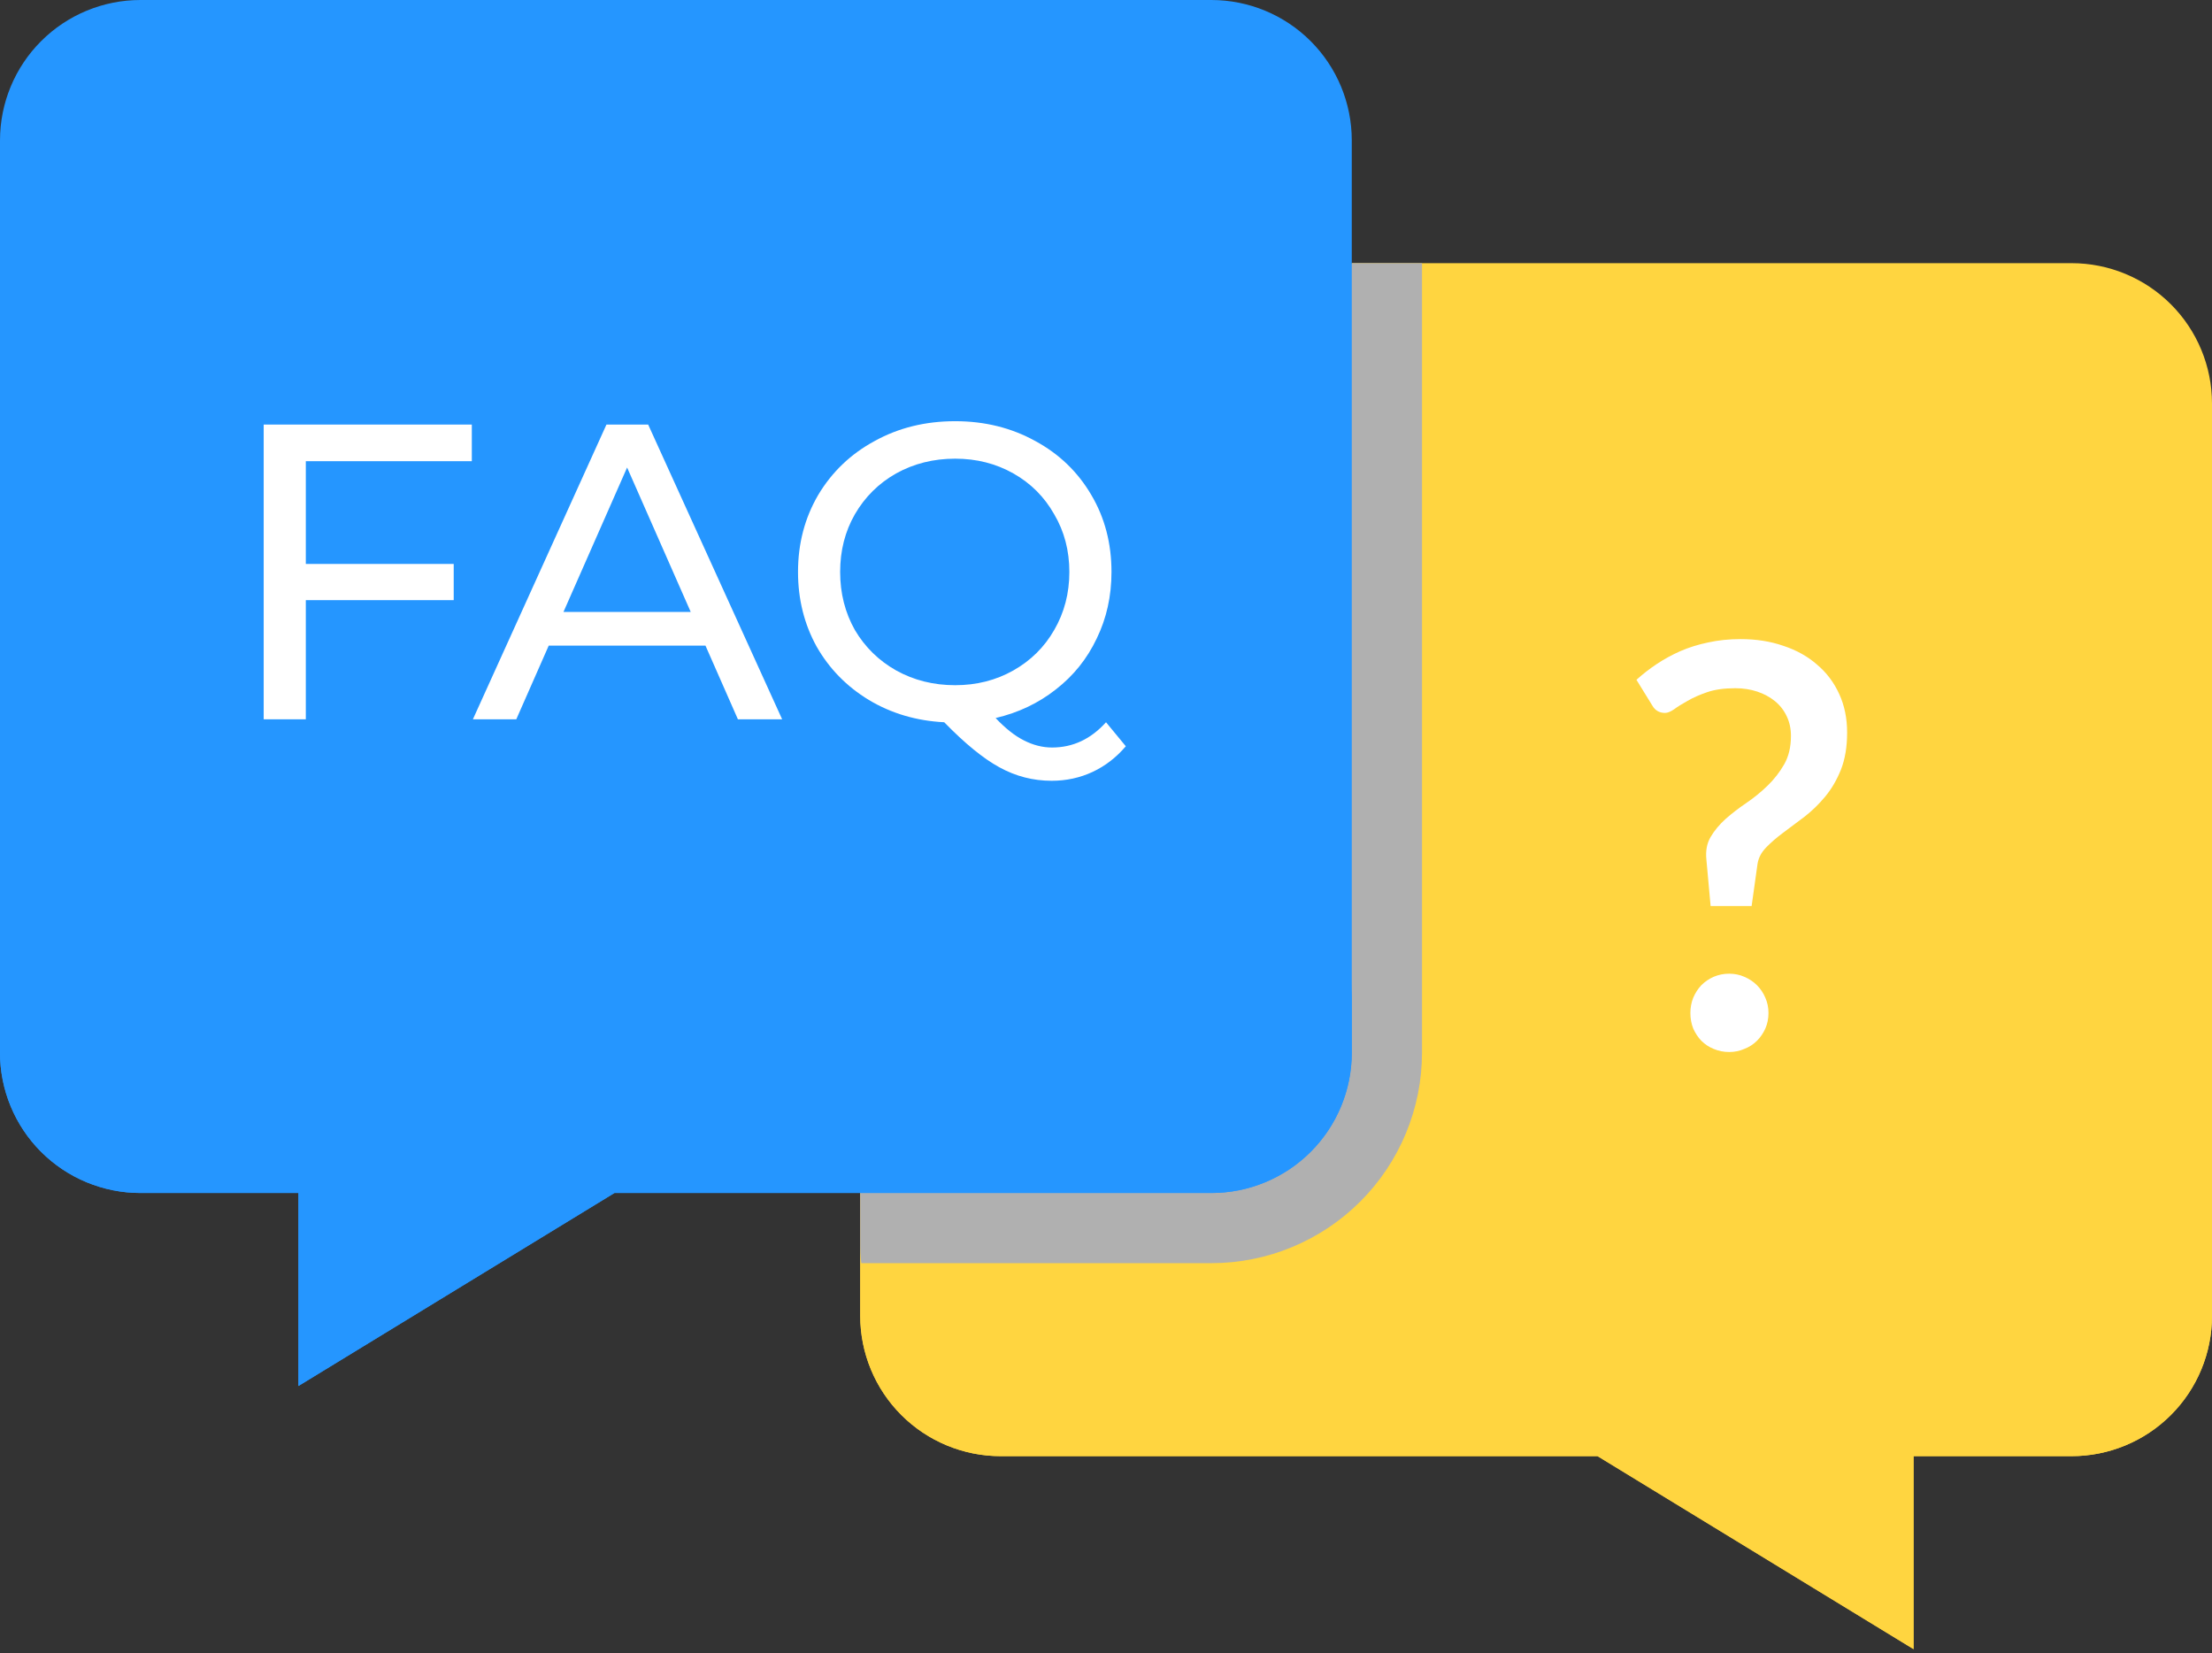 <svg width="360" height="269" viewBox="0 0 360 269" fill="none" xmlns="http://www.w3.org/2000/svg">
<rect x="0" y="0" width="360" height="269" fill="#333333" stroke="none"/>
<path d="M360 65.663V214.12C360 220.177 357.592 225.987 353.305 230.27C349.019 234.553 343.205 236.959 337.143 236.959H311.429V268.364L260 236.959H162.857C156.795 236.959 150.981 234.553 146.695 230.27C142.408 225.987 140 220.177 140 214.12V194.135L220 42.824H337.143C343.205 42.824 349.019 45.23 353.305 49.514C357.592 53.797 360 59.606 360 65.663Z" fill="#FFD540"/>
<path d="M231.429 42.824V171.296C231.429 180.382 227.816 189.096 221.387 195.521C214.957 201.946 206.236 205.555 197.143 205.555H140V194.135L220 42.824H231.429Z" fill="#B0B0B0"/>
<path d="M220 22.84V171.296C220 177.353 217.592 183.163 213.305 187.446C209.019 191.729 203.205 194.135 197.143 194.135H100L48.571 225.54V194.135H22.857C16.795 194.135 10.981 191.729 6.695 187.446C2.408 183.163 0 177.353 0 171.296V22.84C0 16.782 2.408 10.973 6.695 6.69C10.981 2.406 16.795 0 22.857 0H197.143C203.205 0 209.019 2.406 213.305 6.69C217.592 10.973 220 16.782 220 22.84Z" fill="#2596FF"/>
<path d="M220 159.876V171.296C220 177.353 217.592 183.163 213.305 187.446C209.019 191.729 203.205 194.135 197.143 194.135H100L48.571 225.54V194.135H22.857C16.795 194.135 10.981 191.729 6.695 187.446C2.408 183.163 0 177.353 0 171.296V159.876C0 165.934 2.408 171.743 6.695 176.026C10.981 180.309 16.795 182.716 22.857 182.716H197.143C203.205 182.716 209.019 180.309 213.305 176.026C217.592 171.743 220 165.934 220 159.876Z" fill="#2596FF"/>
<path d="M140 202.7V214.12C140 220.177 142.408 225.987 146.695 230.27C150.981 234.553 156.795 236.959 162.857 236.959H260L311.429 268.364V236.959H337.143C343.205 236.959 349.019 234.553 353.305 230.27C357.592 225.987 360 220.177 360 214.12V202.7C360 208.758 357.592 214.567 353.305 218.85C349.019 223.133 343.205 225.54 337.143 225.54H162.857C156.795 225.54 150.981 223.133 146.695 218.85C142.408 214.567 140 208.758 140 202.7Z" fill="#FFD540"/>
<path d="M49.771 75.05V91.769H73.84V97.661H49.771V117.052H42.914V69.089H76.788V75.05H49.771Z" fill="white"/>
<path d="M114.814 105.061H89.305L84.025 117.052H76.963L98.7 69.089H105.488L127.294 117.052H120.094L114.814 105.061ZM112.414 99.58L102.06 76.078L91.705 99.58H112.414Z" fill="white"/>
<path d="M183.225 121.437C181.67 123.264 179.865 124.658 177.807 125.617C175.75 126.576 173.533 127.056 171.156 127.056C168.139 127.056 165.305 126.325 162.653 124.863C160.047 123.447 157.053 121.003 153.67 117.532C149.145 117.303 145.053 116.093 141.396 113.9C137.785 111.708 134.95 108.807 132.893 105.198C130.882 101.544 129.876 97.501 129.876 93.071C129.876 88.457 130.973 84.277 133.167 80.532C135.407 76.786 138.47 73.863 142.356 71.761C146.242 69.615 150.607 68.541 155.453 68.541C160.253 68.541 164.596 69.615 168.482 71.761C172.367 73.863 175.407 76.786 177.602 80.532C179.796 84.232 180.893 88.411 180.893 93.071C180.893 96.999 180.093 100.608 178.493 103.896C176.939 107.185 174.722 109.949 171.842 112.187C169.007 114.425 165.739 115.979 162.036 116.846C163.636 118.537 165.167 119.747 166.63 120.478C168.139 121.254 169.67 121.643 171.225 121.643C174.607 121.643 177.533 120.272 180.002 117.532L183.225 121.437ZM136.733 93.071C136.733 96.542 137.533 99.694 139.133 102.526C140.779 105.313 143.019 107.505 145.853 109.104C148.733 110.703 151.933 111.502 155.453 111.502C158.927 111.502 162.082 110.703 164.916 109.104C167.75 107.505 169.967 105.313 171.567 102.526C173.213 99.694 174.036 96.542 174.036 93.071C174.036 89.599 173.213 86.47 171.567 83.684C169.967 80.852 167.75 78.636 164.916 77.037C162.082 75.439 158.927 74.639 155.453 74.639C151.933 74.639 148.733 75.439 145.853 77.037C143.019 78.636 140.779 80.852 139.133 83.684C137.533 86.47 136.733 89.599 136.733 93.071Z" fill="white"/>
<path d="M266.331 110.623C267.337 109.71 268.434 108.857 269.622 108.065C270.811 107.274 272.091 106.573 273.462 105.964C274.864 105.355 276.373 104.883 277.988 104.548C279.634 104.183 281.402 104 283.291 104C285.821 104 288.137 104.365 290.24 105.096C292.373 105.797 294.202 106.817 295.725 108.157C297.28 109.466 298.483 111.065 299.337 112.953C300.19 114.811 300.617 116.897 300.617 119.211C300.617 121.525 300.282 123.535 299.611 125.241C298.941 126.916 298.087 128.377 297.051 129.626C296.015 130.874 294.887 131.971 293.668 132.915C292.449 133.828 291.291 134.696 290.194 135.518C289.127 136.31 288.198 137.117 287.405 137.939C286.643 138.731 286.186 139.614 286.034 140.589L285.074 147.441H278.4L277.714 139.904C277.562 138.472 277.79 137.239 278.4 136.204C279.009 135.168 279.817 134.194 280.822 133.28C281.859 132.367 282.986 131.499 284.205 130.676C285.455 129.824 286.613 128.88 287.68 127.844C288.746 126.809 289.645 125.652 290.377 124.373C291.108 123.094 291.474 121.556 291.474 119.759C291.474 118.572 291.245 117.506 290.788 116.562C290.331 115.587 289.691 114.765 288.868 114.095C288.045 113.425 287.085 112.907 285.988 112.542C284.891 112.177 283.702 111.994 282.422 111.994C280.624 111.994 279.101 112.207 277.851 112.633C276.602 113.06 275.535 113.532 274.651 114.049C273.767 114.537 273.036 114.993 272.457 115.42C271.878 115.816 271.39 116.014 270.994 116.014C270.049 116.014 269.348 115.602 268.891 114.78L266.331 110.623ZM275.108 164.844C275.108 163.961 275.261 163.139 275.565 162.378C275.901 161.586 276.342 160.901 276.891 160.322C277.47 159.744 278.141 159.287 278.902 158.952C279.695 158.617 280.533 158.449 281.417 158.449C282.301 158.449 283.123 158.617 283.885 158.952C284.678 159.287 285.363 159.744 285.942 160.322C286.522 160.901 286.979 161.586 287.314 162.378C287.649 163.139 287.817 163.961 287.817 164.844C287.817 165.758 287.649 166.595 287.314 167.357C286.979 168.118 286.522 168.788 285.942 169.367C285.363 169.945 284.678 170.387 283.885 170.691C283.123 171.026 282.301 171.194 281.417 171.194C280.533 171.194 279.695 171.026 278.902 170.691C278.141 170.387 277.47 169.945 276.891 169.367C276.342 168.788 275.901 168.118 275.565 167.357C275.261 166.595 275.108 165.758 275.108 164.844Z" fill="white"/>
</svg>
